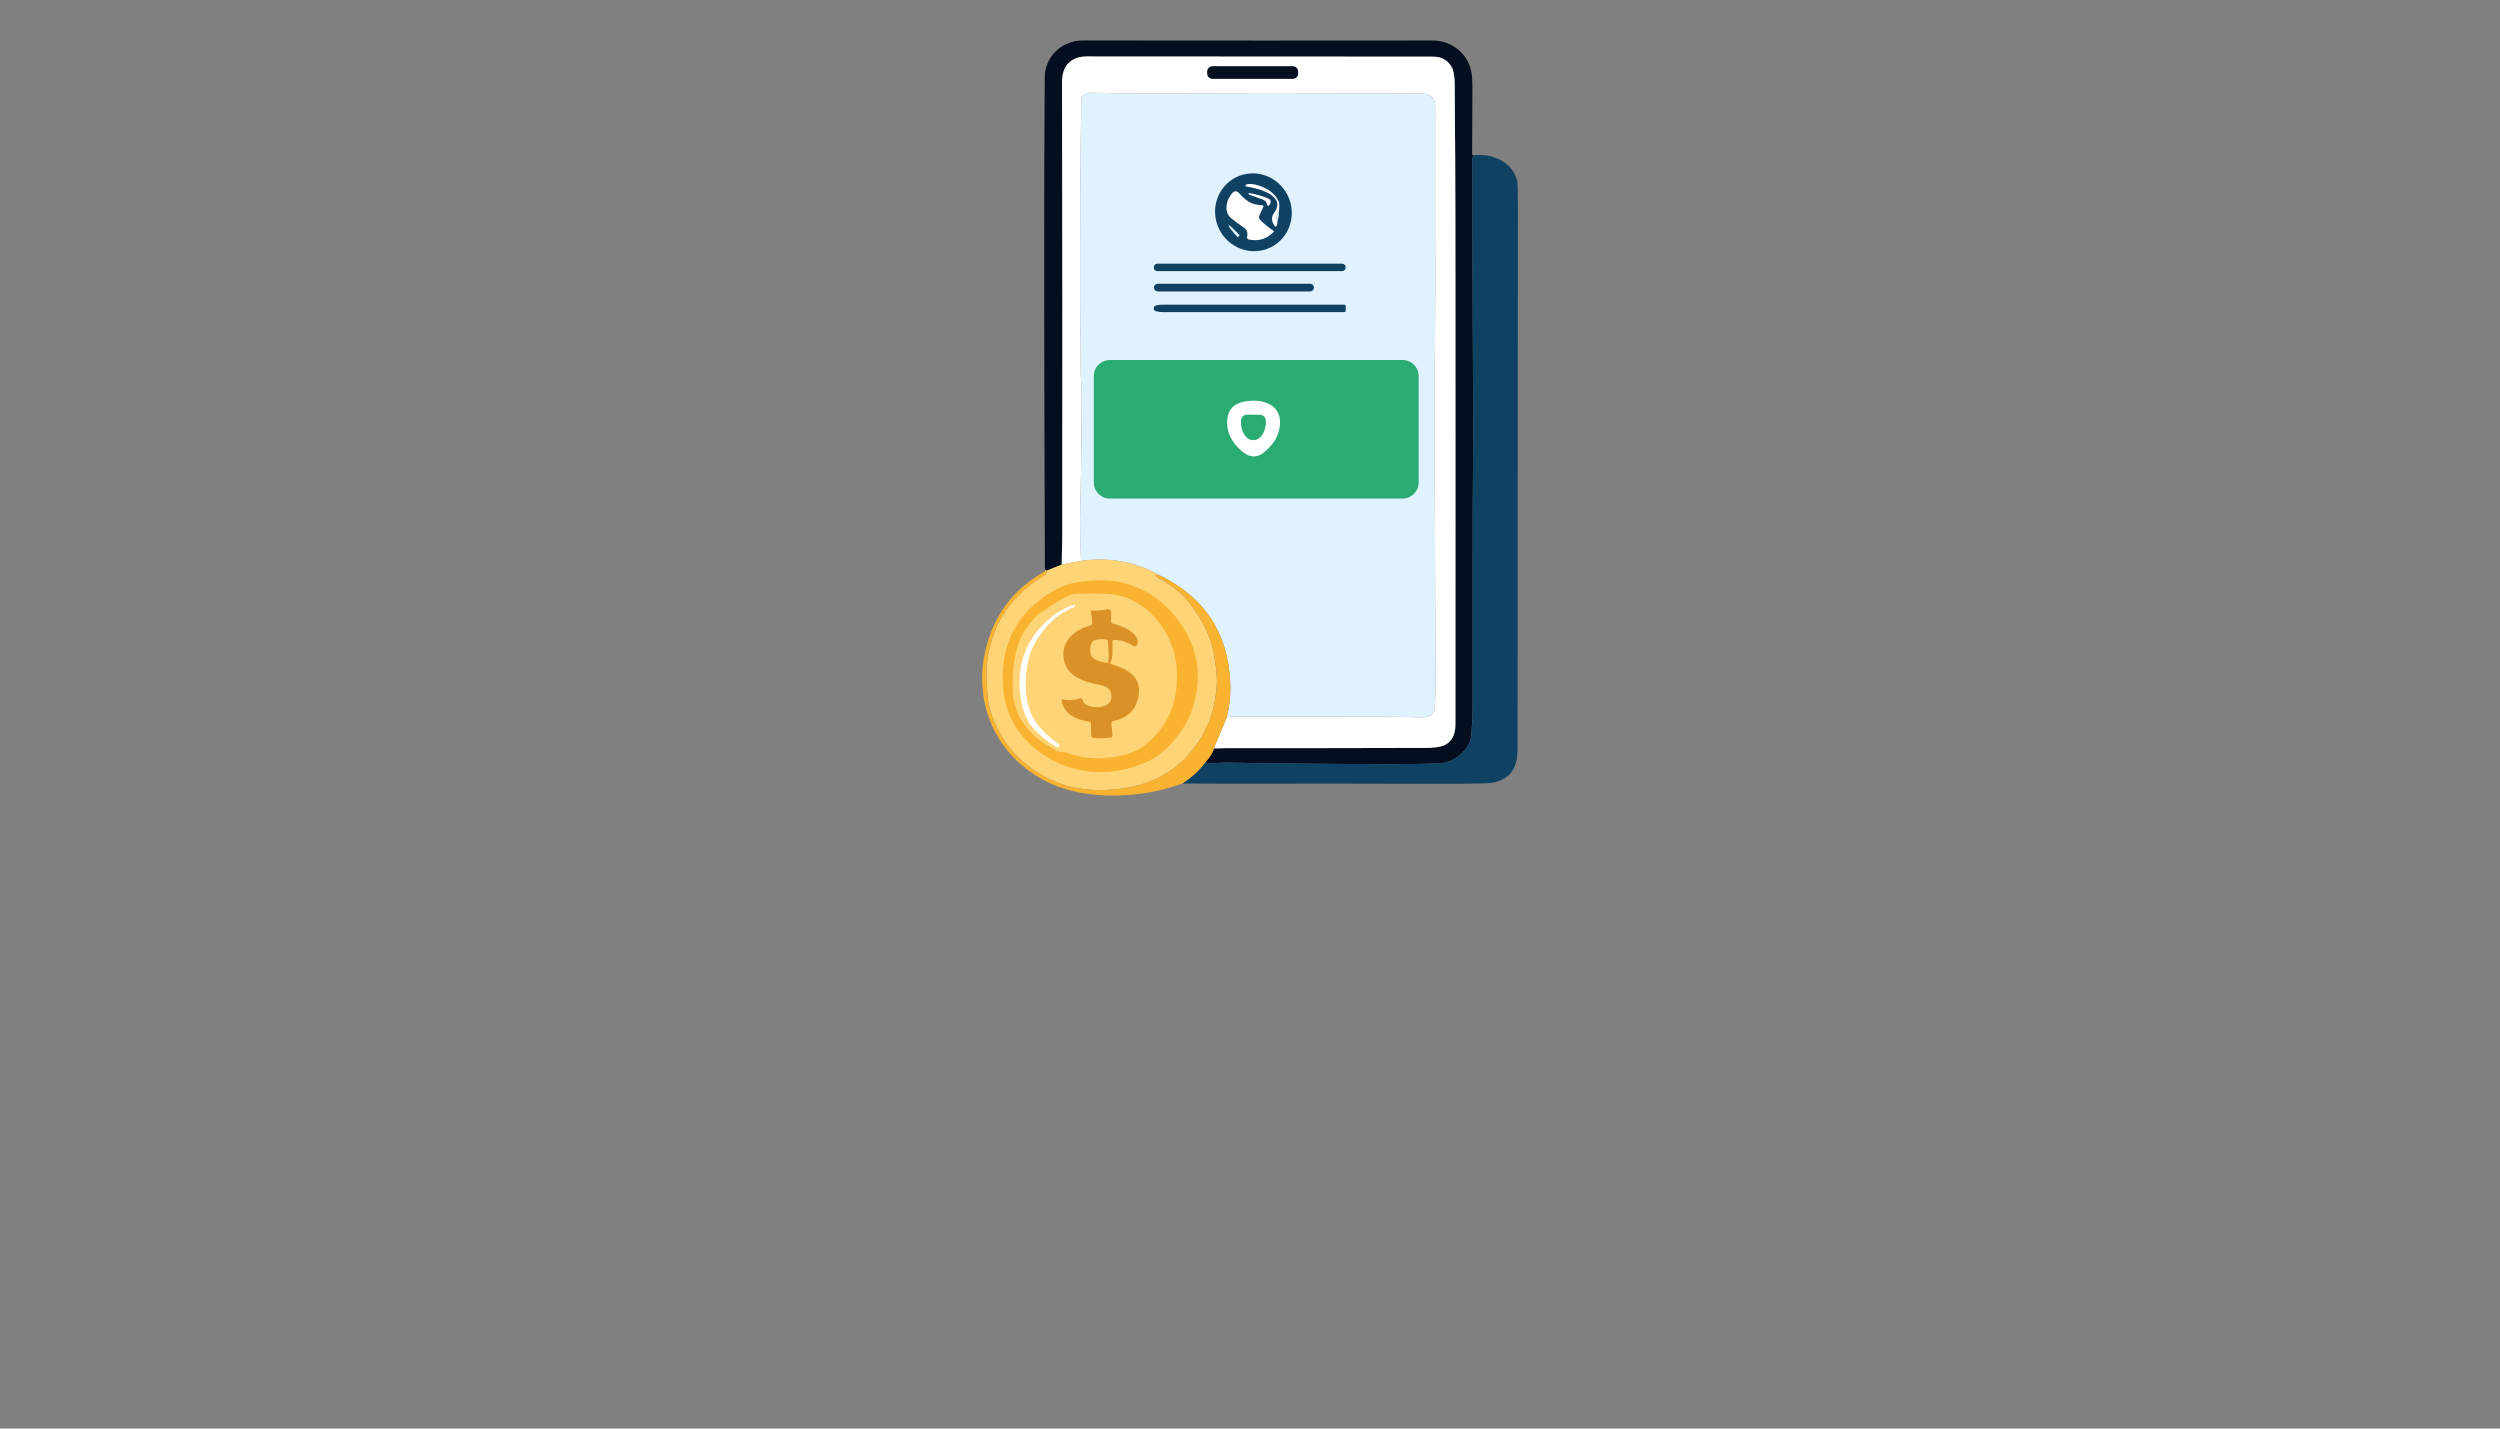 <?xml version="1.0" encoding="utf-8"?>
<svg xmlns="http://www.w3.org/2000/svg" width="490pt" height="280pt" viewBox="0 0 490 280" version="1.1" xmlns:xlink="http://www.w3.org/1999/xlink">
	<rect x="0" y="0" width="490" height="280" fill="#808080" stroke="none"/>
	<g id="surface2">
		<path d="M 288.729 30.463 C 288.705 30.808 288.542 31.003 288.546 31.368 Q 288.63 47.466 288.65 62.013 C 288.665 72.527 288.844 82.419 288.705 92.6 Q 288.646 96.716 288.646 100.571 Q 288.63 119.184 288.634 138.943 C 288.634 140.696 288.507 142.509 288.356 144.242 Q 288.233 145.681 287.127 146.99 Q 284.961 149.552 281.693 149.648 Q 277.18 149.778 272.282 149.77 Q 253.911 149.735 240.014 149.461 Q 239.748 149.453 238.118 149.564 Q 237.174 149.628 236.21 149.461 Q 237.69 147.823 237.916 146.673 Q 238.495 146.697 238.887 146.673 Q 239.431 146.637 239.891 146.641 Q 259.685 146.645 279.226 146.59 Q 282.034 146.582 283.121 146.05 Q 285.259 145.015 285.259 142.045 Q 285.286 92.842 285.255 43.773 Q 285.247 31.502 285.116 16.515 Q 285.096 14.151 284.513 13.128 Q 283.363 11.109 280.904 11.109 Q 247.494 11.089 212.818 11.073 C 210.812 11.073 209.15 12.009 208.464 13.984 Q 208.154 14.877 208.158 16.42 Q 208.273 62.061 208.206 105.569 C 208.202 107.242 208.091 108.932 208.095 110.653 L 205.204 111.831 Q 204.545 111.565 204.803 111.998 Q 204.529 43.02 204.771 15.162 C 204.807 11.105 208.043 7.928 212.283 7.932 Q 249.627 7.972 280.717 7.936 C 284.223 7.932 287.222 10.054 288.225 13.393 Q 288.602 14.655 288.59 17.153 Q 288.558 23.344 288.535 30.174 Q 288.535 30.253 288.578 30.325 Q 288.638 30.42 288.729 30.463 Z" style="fill:#040e1e;"/>
		<path d="M 237.916 146.673 L 240.438 140.633 Q 240.398 140.954 240.644 140.613 C 240.712 140.522 240.819 140.47 240.93 140.47 Q 254.787 140.446 269.208 140.474 Q 273.36 140.482 278.719 140.593 Q 281.019 140.645 281.201 138.65 Q 281.356 136.944 281.348 134.251 Q 281.289 110.11 281.205 86.952 Q 281.166 75.788 281.273 64.445 Q 281.312 60.201 281.308 56.505 Q 281.273 38.467 281.3 20.81 Q 281.3 18.343 278.651 18.331 Q 246.443 18.18 236.877 18.288 Q 223.638 18.434 213.976 18.176 Q 213.072 18.157 212.64 18.418 Q 211.942 18.851 211.93 19.695 Q 211.664 36.159 211.704 59.804 C 211.712 63.985 211.863 67.998 211.819 72.111 C 211.799 74.054 212.005 75.958 212.005 77.925 Q 211.986 89.903 211.696 101.523 Q 211.64 103.685 211.882 109.927 L 208.095 110.653 C 208.091 108.932 208.202 107.242 208.206 105.569 Q 208.273 62.061 208.158 16.42 Q 208.154 14.877 208.464 13.984 C 209.15 12.009 210.812 11.073 212.818 11.073 Q 247.494 11.089 280.904 11.109 Q 283.363 11.109 284.513 13.128 Q 285.096 14.151 285.116 16.515 Q 285.247 31.502 285.255 43.773 Q 285.286 92.842 285.259 142.045 Q 285.259 145.015 283.121 146.05 Q 282.034 146.582 279.226 146.59 Q 259.685 146.645 239.891 146.641 Q 239.431 146.637 238.887 146.673 Q 238.495 146.697 237.916 146.673 Z" style="fill:#ffffff;"/>
		<path d="M 254.438 14.397 C 254.438 14.984 253.962 15.46 253.375 15.46 L 237.67 15.46 C 237.083 15.46 236.607 14.984 236.607 14.397 L 236.607 14.04 C 236.607 13.453 237.083 12.977 237.67 12.977 L 253.375 12.977 C 253.962 12.977 254.438 13.453 254.438 14.04 L 254.438 14.397 Z" style="fill:#040e1e;"/>
		<path d="M 240.438 140.633 Q 241.271 137.234 241.128 133.847 Q 240.513 119.315 227.54 112.898 Q 220.382 108.757 211.882 109.927 Q 211.64 103.685 211.696 101.523 Q 211.986 89.903 212.005 77.925 C 212.005 75.958 211.799 74.054 211.819 72.111 C 211.863 67.998 211.712 63.985 211.704 59.804 Q 211.664 36.159 211.93 19.695 Q 211.942 18.851 212.64 18.418 Q 213.072 18.157 213.976 18.176 Q 223.638 18.434 236.877 18.288 Q 246.443 18.18 278.651 18.331 Q 281.3 18.343 281.3 20.81 Q 281.273 38.467 281.308 56.505 Q 281.312 60.201 281.273 64.445 Q 281.166 75.788 281.205 86.952 Q 281.289 110.11 281.348 134.251 Q 281.356 136.944 281.201 138.65 Q 281.019 140.645 278.719 140.593 Q 273.36 140.482 269.208 140.474 Q 254.787 140.446 240.93 140.47 C 240.819 140.47 240.712 140.522 240.644 140.613 Q 240.398 140.954 240.438 140.633 Z" style="fill:#e0f2fd;"/>
		<path d="M 231.729 153.57 Q 234.56 151.718 236.21 149.461 Q 237.174 149.628 238.118 149.564 Q 239.748 149.453 240.014 149.461 Q 253.911 149.735 272.282 149.77 Q 277.18 149.778 281.693 149.648 Q 284.961 149.552 287.127 146.99 Q 288.233 145.681 288.356 144.242 C 288.507 142.509 288.634 140.696 288.634 138.943 Q 288.63 119.184 288.646 100.571 Q 288.646 96.716 288.705 92.6 C 288.844 82.419 288.665 72.527 288.65 62.013 Q 288.63 47.466 288.546 31.368 C 288.542 31.003 288.705 30.808 288.729 30.463 C 292.437 29.928 296.534 31.748 297.379 35.528 Q 297.51 36.115 297.506 41.017 Q 297.498 95.285 297.442 146.736 C 297.438 149.489 296.824 151.793 294.051 152.967 Q 292.79 153.499 291.116 153.538 Q 286.504 153.641 282.193 153.629 Q 261.871 153.558 241.545 153.602 Q 236.738 153.61 231.729 153.57 Z" style="fill:#0e4162;"/>
		<path d="M 249.067 48.474 C 245.36 50.306 240.839 48.715 238.964 44.924 C 237.091 41.132 238.574 36.575 242.28 34.742 C 245.987 32.91 250.508 34.501 252.383 38.292 C 254.256 42.084 252.773 46.641 249.067 48.474 Z" style="fill:#0e4162;"/>
		<path d="M 250.663 41.616 Q 249.953 42.362 250.381 43.385 Q 250.401 43.916 250.175 44.309 Q 250.048 44.531 249.885 44.337 C 249.278 43.611 249.076 42.596 249.683 41.786 C 252.328 38.253 246.439 36.9 244.273 36.555 Q 243.988 36.508 244.166 36.278 Q 244.301 36.103 244.523 36.079 C 245.84 35.937 247.276 36.472 248.398 37.103 Q 249.83 37.908 250.615 39.443 Q 250.873 39.946 250.663 41.616 Z" style="fill:#ffffff;"/>
		<path d="M 243.774 44.59 Q 242.592 43.801 241.362 42.818 C 239.732 41.517 240.383 38.99 241.636 37.725 C 241.945 37.412 242.453 37.424 242.75 37.745 C 244.178 39.296 245.13 40.16 247.414 40.208 C 247.585 40.208 247.696 40.386 247.625 40.541 L 246.855 42.179 C 246.7 42.5 246.768 42.889 247.026 43.139 Q 248.287 44.368 249.568 45.221 Q 249.75 45.344 249.596 45.499 Q 247.601 47.549 244.753 46.938 C 244.527 46.887 244.38 46.665 244.432 46.439 Q 244.706 45.217 243.774 44.59 Z" style="fill:#ffffff;"/>
		<path d="M 244.805 37.824 Q 246.879 38.161 248.672 38.955 C 249.278 39.22 249.084 39.95 248.676 40.295 C 248.569 40.386 248.402 40.327 248.378 40.188 Q 248.243 39.347 247.395 39.07 Q 246.114 38.645 244.884 38.181 C 244.801 38.15 244.749 38.07 244.745 37.983 L 244.745 37.872 C 244.745 37.84 244.773 37.816 244.805 37.824 Z" style="fill:#ffffff;"/>
		<path d="M 250.663 41.616 Q 250.706 42.477 250.381 43.385 Q 249.953 42.362 250.663 41.616 Z" style="fill:#e0f2fd;"/>
		<path d="M 242.647 46.451 C 242.611 46.486 242.556 46.482 242.524 46.447 L 242.477 46.395 C 241.465 45.288 240.72 44.325 240.815 44.237 L 240.882 44.174 C 240.977 44.087 241.874 44.916 242.885 46.018 L 242.933 46.07 C 242.968 46.106 242.964 46.161 242.929 46.193 L 242.647 46.451 Z" style="fill:#e0f2fd;"/>
		<path d="M 263.743 52.451 C 263.743 52.836 263.433 53.145 263.049 53.145 L 226.838 53.145 C 226.454 53.145 226.144 52.836 226.144 52.451 L 226.144 52.372 C 226.144 51.987 226.454 51.678 226.838 51.678 L 263.049 51.678 C 263.433 51.678 263.743 51.987 263.743 52.372 L 263.743 52.451 Z" style="fill:#0e4162;"/>
		<path d="M 257.524 56.39 C 257.524 56.794 257.195 57.123 256.79 57.123 L 226.918 57.123 C 226.513 57.123 226.184 56.794 226.184 56.39 L 226.184 56.35 C 226.184 55.945 226.513 55.616 226.918 55.616 L 256.79 55.616 C 257.195 55.616 257.524 55.945 257.524 56.35 L 257.524 56.39 Z" style="fill:#0e4162;"/>
		<path d="M 263.759 60.871 C 263.759 61.042 263.624 61.177 263.453 61.177 L 227.862 61.177 C 226.918 61.177 226.152 60.943 226.152 60.653 L 226.152 60.233 C 226.152 59.943 226.918 59.709 227.862 59.709 L 263.453 59.709 C 263.624 59.709 263.759 59.844 263.759 60.014 L 263.759 60.871 Z" style="fill:#0e4162;"/>
		<path d="M 278.056 94.579 C 278.056 96.312 276.652 97.716 274.919 97.716 L 217.522 97.716 C 215.789 97.716 214.385 96.312 214.385 94.579 L 214.385 73.701 C 214.385 71.968 215.789 70.564 217.522 70.564 L 274.919 70.564 C 276.652 70.564 278.056 71.968 278.056 73.701 L 278.056 94.579 Z" style="fill:#2aab71;"/>
		<path d="M 250.881 83.244 C 250.694 85.576 249.389 87.412 247.47 88.864 C 246.173 89.843 244.733 89.534 243.563 88.57 Q 240.192 85.794 240.553 82.145 Q 240.827 79.409 243.67 78.758 C 246.919 78.016 251.214 78.988 250.881 83.244 Z" style="fill:#ffffff;"/>
		<path d="M 246.95 81.3 C 247.597 81.308 248.112 81.84 248.104 82.486 L 248.101 82.827 C 248.077 84.743 246.99 86.282 245.669 86.266 L 245.582 86.266 C 244.265 86.25 243.214 84.683 243.238 82.768 L 243.242 82.427 C 243.25 81.78 243.781 81.261 244.428 81.269 L 246.95 81.3 Z" style="fill:#2aab71;"/>
		<path d="M 227.54 112.898 L 226.541 112.684 Q 226.22 112.616 226.446 112.85 Q 226.672 113.084 226.973 113.247 Q 230.979 115.428 233.093 118.098 C 235.33 120.921 237.479 124.848 237.983 128.477 C 238.213 130.146 238.53 131.753 238.503 133.45 Q 238.372 141.204 233.632 147.133 C 229.94 151.75 224.74 154.113 218.867 154.684 Q 213.933 155.164 209.987 154.228 Q 205.854 153.249 202.217 150.655 Q 197.438 147.248 195.023 141.755 Q 193.67 138.677 193.527 135.865 Q 193.464 134.672 193.365 133.351 Q 193.262 131.991 193.369 130.733 Q 194.404 118.903 204.704 112.771 Q 205.093 112.537 205.204 111.831 L 208.095 110.653 L 211.882 109.927 Q 220.382 108.757 227.54 112.898 Z" style="fill:#ffd476;"/>
		<path d="M 204.803 111.998 Q 204.545 111.565 205.204 111.831 Q 205.093 112.537 204.704 112.771 Q 194.404 118.903 193.369 130.733 Q 193.262 131.991 193.365 133.351 Q 193.464 134.672 193.527 135.865 Q 193.67 138.677 195.023 141.755 Q 197.438 147.248 202.217 150.655 Q 205.854 153.249 209.987 154.228 Q 213.933 155.164 218.867 154.684 C 224.74 154.113 229.94 151.75 233.632 147.133 Q 238.372 141.204 238.503 133.45 C 238.53 131.753 238.213 130.146 237.983 128.477 C 237.479 124.848 235.33 120.921 233.093 118.098 Q 230.979 115.428 226.973 113.247 Q 226.672 113.084 226.446 112.85 Q 226.22 112.616 226.541 112.684 L 227.54 112.898 Q 240.513 119.315 241.128 133.847 Q 241.271 137.234 240.438 140.633 L 237.916 146.673 Q 237.69 147.823 236.21 149.461 Q 234.56 151.718 231.729 153.57 Q 228.369 154.764 225.311 155.303 C 218.311 156.537 210.002 156.16 203.756 152.456 C 197.073 148.493 192.988 142.053 192.54 134.366 Q 192.242 129.258 194.162 124.13 Q 197.097 116.273 204.803 111.998 Z" style="fill:#fab331;"/>
		<path d="M 210.07 114.342 Q 212.18 113.83 215.17 113.739 C 222.853 113.513 229.293 117.788 232.815 124.57 Q 235.322 129.397 234.62 134.894 Q 234.013 139.649 231.614 143.123 C 229.67 145.927 227.493 148.184 224.34 149.529 C 219.64 151.527 214.31 151.956 209.423 150.326 C 204.823 148.791 200.452 145.463 198.334 141.136 Q 196.744 137.888 196.561 133.859 Q 196.454 131.467 196.728 129.619 Q 197.89 121.699 204.708 116.943 Q 207.559 114.952 210.07 114.342 Z" style="fill:#fab331;"/>
		<path d="M 204.545 119.724 Q 206.774 118.109 209.237 116.832 Q 210.086 116.392 211.137 116.364 Q 215 116.277 217.391 116.416 Q 218.252 116.463 219.402 116.737 Q 220.405 116.975 221.326 117.372 C 226.708 119.684 230.269 125.344 230.642 131.122 Q 231.257 140.629 224.447 146.007 Q 222.793 147.312 220.544 147.906 Q 214.46 149.509 209.086 147.565 C 208.396 147.316 207.722 147.526 207.068 147.153 Q 203.946 145.392 202.471 143.968 Q 201.626 143.159 200.405 141.47 Q 199.655 140.434 199.397 139.486 C 199.135 138.523 198.628 137.531 198.564 136.556 Q 198.128 129.98 199.905 125.423 Q 200.813 123.099 203.57 120.283 C 203.685 120.164 203.823 120.077 203.978 120.021 Q 204.283 119.914 204.545 119.724 Z" style="fill:#ffd476;"/>
		<path d="M 207.623 146.249 L 207.512 146.36 C 207.385 146.487 207.191 146.51 207.04 146.419 Q 204.359 144.809 202.372 142.596 C 201.801 141.961 201.428 141.2 201.051 140.438 Q 200.841 140.01 200.694 139.538 C 199.239 134.767 199.524 129.377 202.217 125.189 Q 204.188 122.123 207.524 119.914 Q 208.884 119.014 210.53 118.526 Q 210.609 118.502 210.653 118.573 L 210.74 118.708 Q 210.835 118.855 210.673 118.922 Q 208.916 119.68 207.551 120.608 Q 206.167 121.556 204.573 123.507 Q 202.404 126.161 201.666 128.98 Q 200.797 132.288 201.146 136.068 C 201.587 140.795 204.053 143.286 207.603 145.939 C 207.702 146.015 207.714 146.161 207.623 146.249 Z" style="fill:#ffffff;"/>
		<path d="M 217.673 129.797 C 217.586 129.952 217.665 130.15 217.835 130.198 C 220.663 131.023 223.658 132.427 223.213 136.008 Q 222.666 140.434 218.157 141.331 C 217.95 141.374 217.808 141.565 217.828 141.775 L 218.05 144.155 C 218.065 144.337 217.939 144.5 217.76 144.527 Q 216.225 144.765 214.345 144.646 C 214.095 144.63 213.897 144.424 213.889 144.174 L 213.822 141.767 C 213.818 141.608 213.699 141.477 213.544 141.454 C 210.994 141.053 208.65 140.177 208.055 137.357 C 208.023 137.206 208.154 137.071 208.305 137.099 Q 210.066 137.44 211.625 136.869 C 211.878 136.778 212.152 136.944 212.188 137.21 C 212.422 138.955 217.673 139.423 217.835 136.615 C 217.927 135.021 216.812 134.493 215.476 134.231 C 212.235 133.597 208.491 132.411 208.424 128.362 C 208.372 125.24 210.907 123.392 213.687 122.603 C 213.917 122.536 214.072 122.325 214.068 122.083 Q 214.032 120.632 213.842 120.172 Q 213.62 119.64 214.195 119.66 Q 215.769 119.72 217.13 119.422 C 217.463 119.351 217.78 119.605 217.78 119.946 L 217.776 121.746 C 217.772 122 217.958 122.222 218.208 122.262 C 219.588 122.492 223.781 124.185 222.841 126.387 C 222.718 126.676 222.361 126.779 222.103 126.601 Q 220.425 125.451 218.319 125.427 C 218.169 125.427 218.042 125.55 218.038 125.7 C 218.002 126.847 218.224 128.806 217.673 129.797 Z" style="fill:#da9228;"/>
		<path d="M 217.161 125.808 C 217.248 127.045 217.364 128.433 217.252 129.71 Q 217.233 129.964 216.979 129.924 C 216.055 129.766 214.127 129.417 213.834 128.33 C 213.584 127.394 213.508 125.633 214.853 125.399 Q 215.761 125.244 216.669 125.312 Q 217.13 125.347 217.161 125.808 Z" style="fill:#ffd476;"/>
	</g>
	<g id="surface4">
	</g>
</svg>
